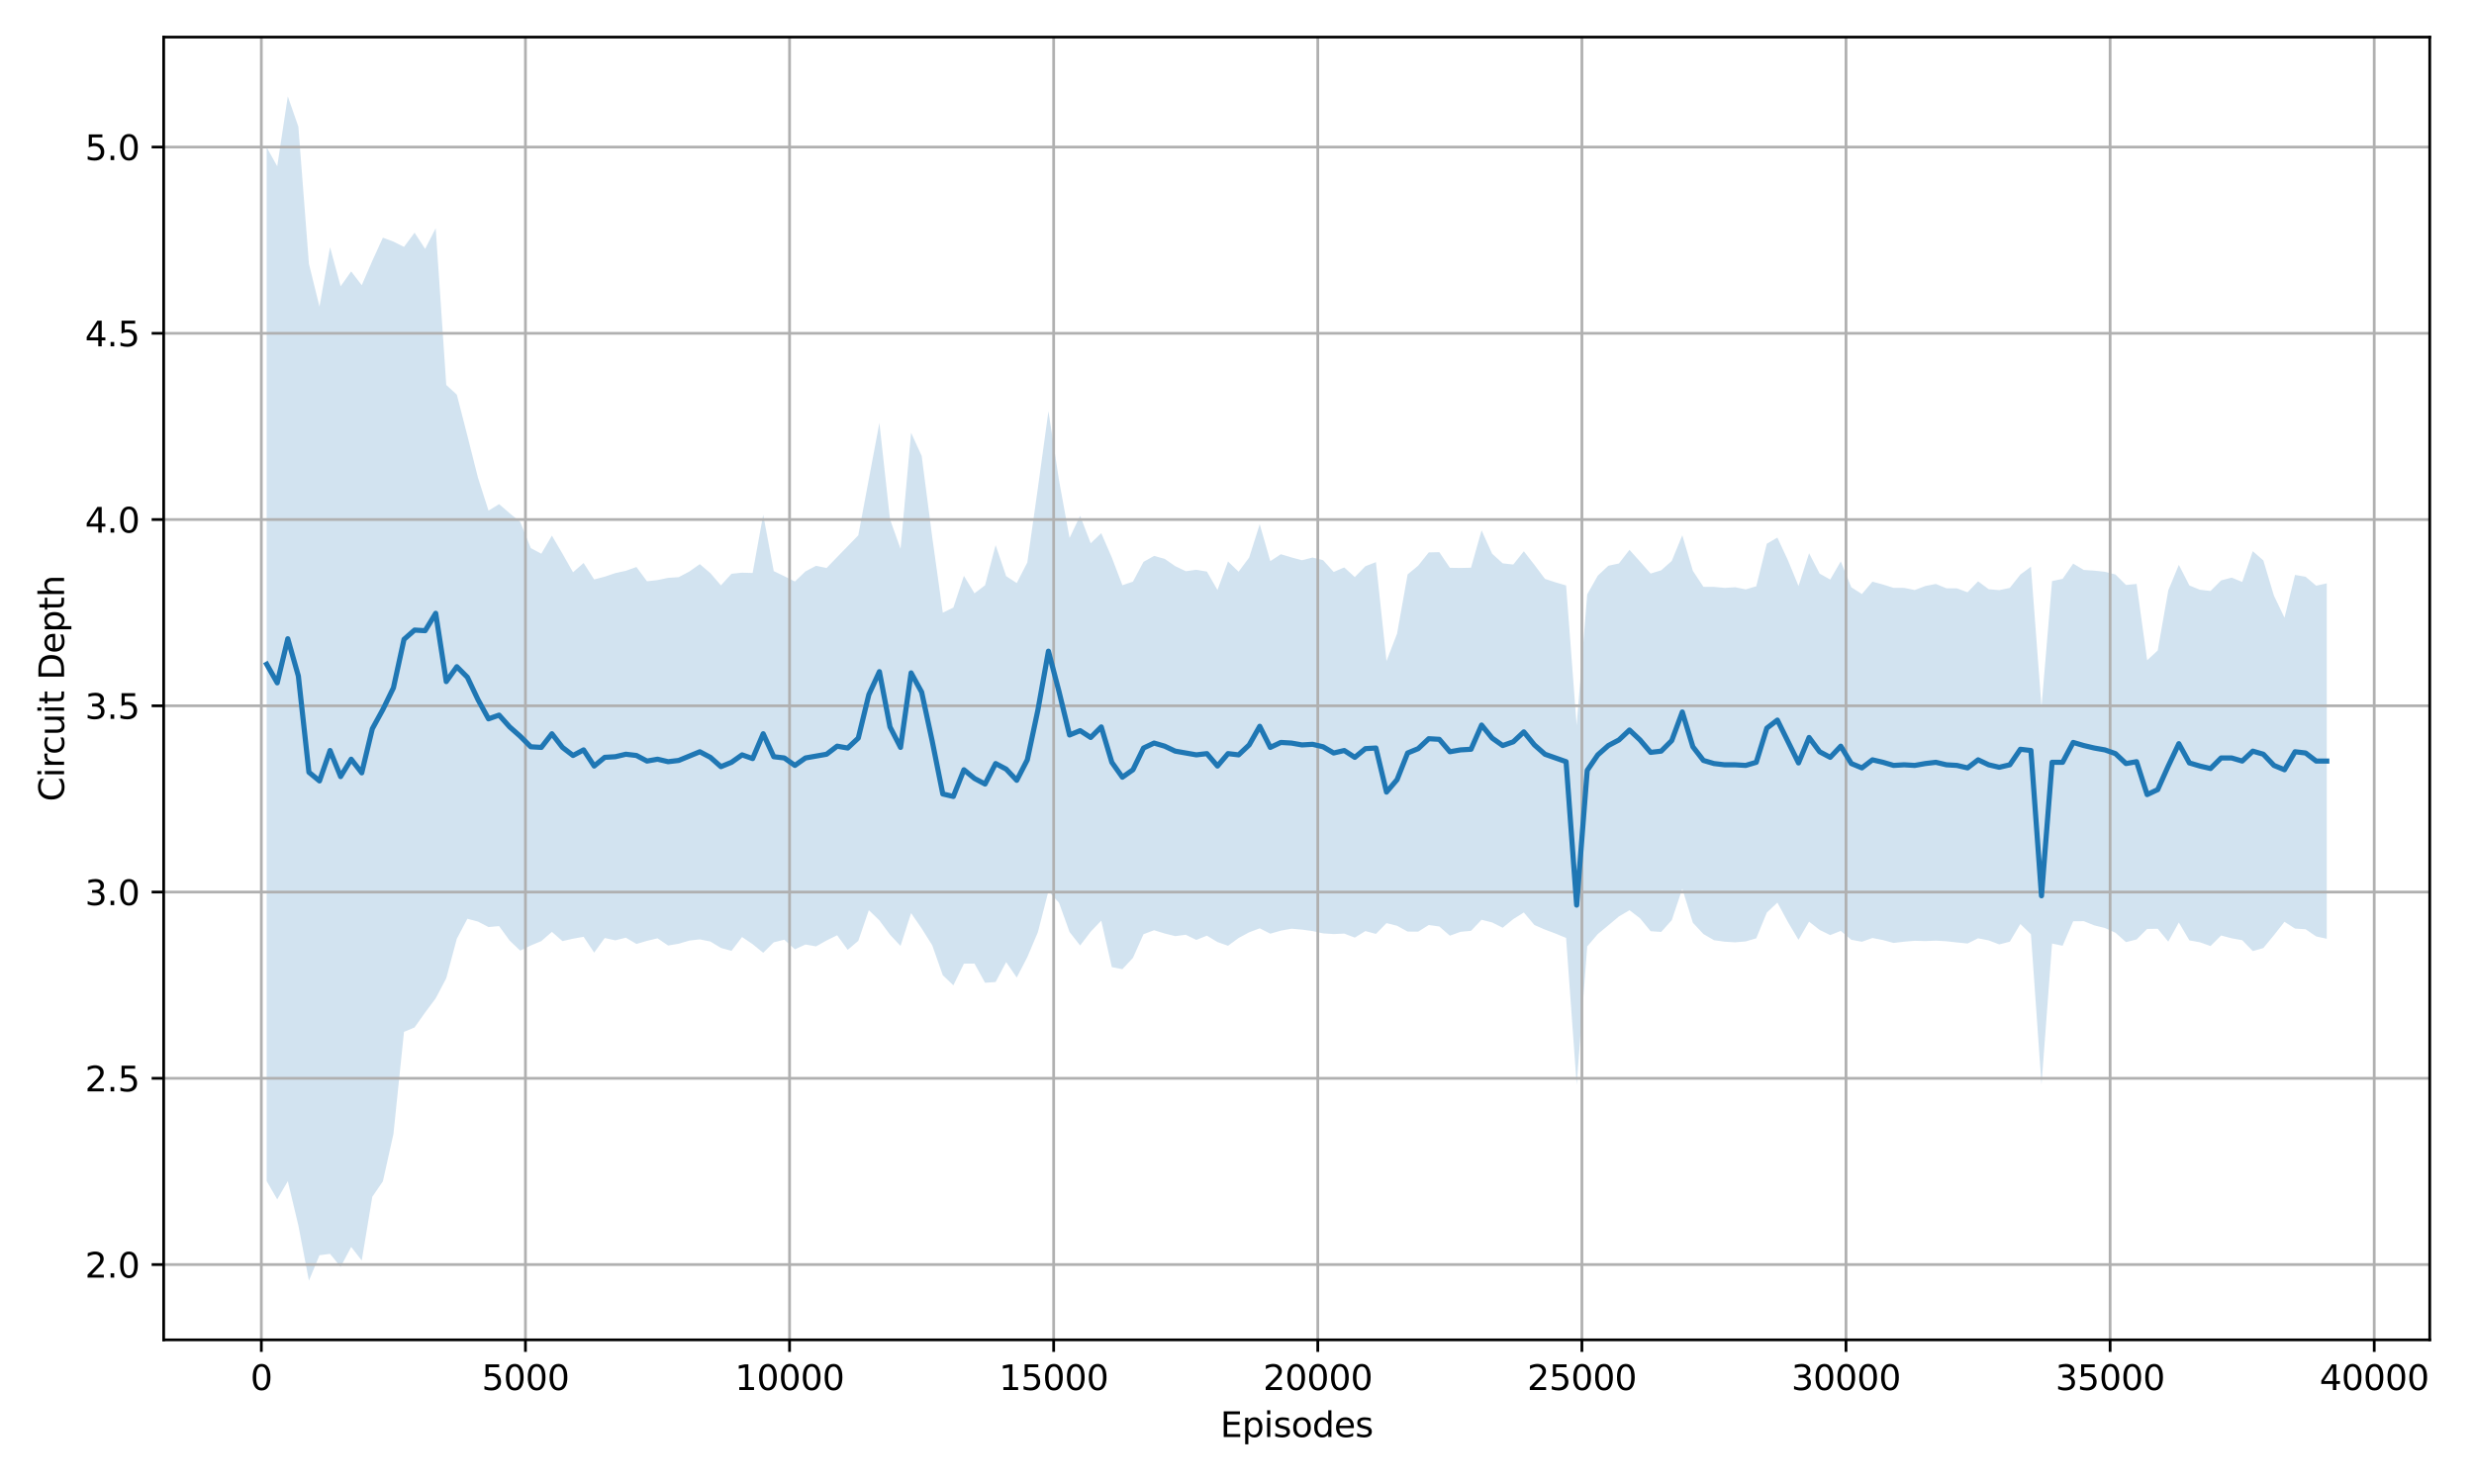 <?xml version="1.0" encoding="utf-8" standalone="no"?>
<!DOCTYPE svg PUBLIC "-//W3C//DTD SVG 1.1//EN"
  "http://www.w3.org/Graphics/SVG/1.1/DTD/svg11.dtd">
<svg xmlns:xlink="http://www.w3.org/1999/xlink" width="720pt" height="432pt" viewBox="0 0 720 432" xmlns="http://www.w3.org/2000/svg" version="1.1">
 <defs>
  <style type="text/css">*{stroke-linejoin: round; stroke-linecap: butt}</style>
 </defs>
 <g id="figure_1">
  <g id="patch_1">
   <path d="M 0 432 
L 720 432 
L 720 0 
L 0 0 
z
" style="fill: #ffffff"/>
  </g>
  <g id="axes_1">
   <g id="patch_2">
    <path d="M 47.63 390.04 
L 707.12 390.04 
L 707.12 10.8 
L 47.63 10.8 
z
" style="fill: #ffffff"/>
   </g>
   <g id="FillBetweenPolyCollection_1">
    <path d="M 77.607 42.874 
L 77.607 343.836 
L 80.681 349.143 
L 83.756 343.852 
L 86.83 356.713 
L 89.905 372.802 
L 92.98 365.399 
L 96.054 365.003 
L 99.129 368.801 
L 102.203 362.998 
L 105.278 366.94 
L 108.352 348.379 
L 111.427 343.902 
L 114.501 330.112 
L 117.576 300.375 
L 120.65 299.091 
L 123.725 294.736 
L 126.8 290.624 
L 129.874 284.768 
L 132.949 273.272 
L 136.023 267.457 
L 139.098 268.277 
L 142.172 269.869 
L 145.247 269.594 
L 148.321 273.811 
L 151.396 276.731 
L 154.471 275.236 
L 157.545 273.955 
L 160.62 271.271 
L 163.694 273.963 
L 166.769 273.256 
L 169.843 272.704 
L 172.918 277.306 
L 175.992 273.055 
L 179.067 273.738 
L 182.141 272.963 
L 185.216 274.792 
L 188.291 273.884 
L 191.365 273.149 
L 194.44 275.246 
L 197.514 274.726 
L 200.589 273.813 
L 203.663 273.455 
L 206.738 274.082 
L 209.812 275.948 
L 212.887 276.796 
L 215.961 272.775 
L 219.036 274.854 
L 222.111 277.359 
L 225.185 274.312 
L 228.26 273.554 
L 231.334 276.353 
L 234.409 274.951 
L 237.483 275.5 
L 240.558 273.776 
L 243.632 272.262 
L 246.707 276.501 
L 249.781 273.887 
L 252.856 264.951 
L 255.931 267.94 
L 259.005 272.083 
L 262.08 275.366 
L 265.154 265.803 
L 268.229 270.27 
L 271.303 275.165 
L 274.378 283.9 
L 277.452 286.833 
L 280.527 280.526 
L 283.601 280.5 
L 286.676 286.092 
L 289.751 285.859 
L 292.825 280.077 
L 295.9 284.568 
L 298.974 278.632 
L 302.049 271.383 
L 305.123 259.424 
L 308.198 262.803 
L 311.272 271.316 
L 314.347 275.24 
L 317.422 271.22 
L 320.496 268.01 
L 323.571 281.53 
L 326.645 282.13 
L 329.72 278.843 
L 332.794 271.954 
L 335.869 270.792 
L 338.943 271.742 
L 342.018 272.511 
L 345.092 272.118 
L 348.167 273.614 
L 351.242 272.371 
L 354.316 274.233 
L 357.391 275.316 
L 360.465 273.057 
L 363.54 271.402 
L 366.614 270.242 
L 369.689 271.801 
L 372.763 270.917 
L 375.838 270.353 
L 378.912 270.617 
L 381.987 271.038 
L 385.062 271.713 
L 388.136 271.909 
L 391.211 271.773 
L 394.285 272.941 
L 397.36 271.04 
L 400.434 271.863 
L 403.509 268.726 
L 406.583 269.497 
L 409.658 271.186 
L 412.732 271.205 
L 415.807 269.275 
L 418.882 269.71 
L 421.956 272.386 
L 425.031 271.261 
L 428.105 270.965 
L 431.18 267.75 
L 434.254 268.529 
L 437.329 270.068 
L 440.403 267.559 
L 443.478 265.627 
L 446.552 269.279 
L 449.627 270.612 
L 452.702 271.765 
L 455.776 273.037 
L 458.851 315.768 
L 461.925 275.498 
L 465 271.912 
L 468.074 269.366 
L 471.149 266.779 
L 474.223 264.97 
L 477.298 267.322 
L 480.373 271.074 
L 483.447 271.298 
L 486.522 267.874 
L 489.596 258.725 
L 492.671 268.608 
L 495.745 271.908 
L 498.82 273.697 
L 501.894 274.127 
L 504.969 274.314 
L 508.043 274.052 
L 511.118 273.149 
L 514.193 265.662 
L 517.267 262.751 
L 520.342 268.429 
L 523.416 273.585 
L 526.491 268.302 
L 529.565 270.706 
L 532.64 272.214 
L 535.714 270.997 
L 538.789 273.579 
L 541.863 274.146 
L 544.938 273.056 
L 548.013 273.66 
L 551.087 274.495 
L 554.162 274.127 
L 557.236 273.865 
L 560.311 273.953 
L 563.385 273.825 
L 566.46 274.009 
L 569.534 274.355 
L 572.609 274.657 
L 575.683 273.149 
L 578.758 273.753 
L 581.833 274.919 
L 584.907 274.127 
L 587.982 268.979 
L 591.056 271.981 
L 594.131 315.769 
L 597.205 274.664 
L 600.28 275.318 
L 603.354 268.182 
L 606.429 268.15 
L 609.503 269.391 
L 612.578 270.142 
L 615.653 271.528 
L 618.727 274.255 
L 621.802 273.479 
L 624.876 270.415 
L 627.951 270.366 
L 631.025 274.115 
L 634.1 268.544 
L 637.174 273.75 
L 640.249 274.302 
L 643.323 275.399 
L 646.398 272.326 
L 649.473 273.143 
L 652.547 273.691 
L 655.622 276.865 
L 658.696 275.98 
L 661.771 272.241 
L 664.845 268.348 
L 667.92 270.314 
L 670.994 270.506 
L 674.069 272.6 
L 677.144 273.276 
L 677.144 169.822 
L 677.144 169.822 
L 674.069 170.499 
L 670.994 167.893 
L 667.92 167.363 
L 664.845 179.811 
L 661.771 173.388 
L 658.696 163.143 
L 655.622 160.45 
L 652.547 169.408 
L 649.473 168.148 
L 646.398 168.965 
L 643.323 172.038 
L 640.249 171.689 
L 637.174 170.433 
L 634.1 164.434 
L 631.025 171.876 
L 627.951 189.36 
L 624.876 192.203 
L 621.802 169.981 
L 618.727 170.29 
L 615.653 167.233 
L 612.578 166.451 
L 609.503 166.118 
L 606.429 165.912 
L 603.354 164.073 
L 600.28 168.504 
L 597.205 169.158 
L 594.131 205.768 
L 591.056 164.973 
L 587.982 167.252 
L 584.907 171.14 
L 581.833 171.795 
L 578.758 171.515 
L 575.683 169.227 
L 572.609 172.418 
L 569.534 171.275 
L 566.46 171.259 
L 563.385 169.997 
L 560.311 170.592 
L 557.236 171.764 
L 554.162 171.14 
L 551.087 171.134 
L 548.013 170.162 
L 544.938 169.32 
L 541.863 172.929 
L 538.789 170.966 
L 535.714 163.427 
L 532.64 168.716 
L 529.565 166.971 
L 526.491 161.061 
L 523.416 170.598 
L 520.342 163.103 
L 517.267 156.491 
L 514.193 158.28 
L 511.118 170.673 
L 508.043 171.577 
L 504.969 170.953 
L 501.894 171.14 
L 498.82 170.847 
L 495.745 170.829 
L 492.671 166.177 
L 489.596 155.818 
L 486.522 163.297 
L 483.447 166.017 
L 480.373 166.964 
L 477.298 163.487 
L 474.223 160.056 
L 471.149 164.03 
L 468.074 164.696 
L 465 167.572 
L 461.925 173.023 
L 458.851 211.191 
L 455.776 170.424 
L 452.702 169.526 
L 449.627 168.511 
L 446.552 164.421 
L 443.478 160.483 
L 440.403 164.335 
L 437.329 163.994 
L 434.254 161.196 
L 431.18 154.384 
L 428.105 165.266 
L 425.031 165.332 
L 421.956 165.29 
L 418.882 160.738 
L 415.807 160.811 
L 412.732 164.664 
L 409.658 167.214 
L 406.583 184.446 
L 403.509 192.446 
L 400.434 163.645 
L 397.36 164.829 
L 394.285 167.99 
L 391.211 165.181 
L 388.136 166.491 
L 385.062 163.072 
L 381.987 162.301 
L 378.912 163.083 
L 375.838 162.264 
L 372.763 161.338 
L 369.689 163.345 
L 366.614 152.614 
L 363.54 162.298 
L 360.465 166.428 
L 357.391 163.445 
L 354.316 171.757 
L 351.242 166.39 
L 348.167 165.87 
L 345.092 166.282 
L 342.018 164.804 
L 338.943 162.682 
L 335.869 161.825 
L 332.794 163.554 
L 329.72 169.316 
L 326.645 170.367 
L 323.571 162.291 
L 320.496 155.208 
L 317.422 158.143 
L 314.347 150.147 
L 311.272 156.601 
L 308.198 139.811 
L 305.123 119.695 
L 302.049 142.075 
L 298.974 163.744 
L 295.9 169.736 
L 292.825 167.721 
L 289.751 158.685 
L 286.676 170.382 
L 283.601 172.72 
L 280.527 167.633 
L 277.452 176.87 
L 274.378 178.357 
L 271.303 156.367 
L 268.229 132.706 
L 265.154 125.968 
L 262.08 159.78 
L 259.005 151.136 
L 255.931 123.107 
L 252.856 139.471 
L 249.781 155.838 
L 246.707 159.007 
L 243.632 162.162 
L 240.558 165.347 
L 237.483 164.708 
L 234.409 166.341 
L 231.334 169.276 
L 228.26 167.737 
L 225.185 166.257 
L 222.111 149.835 
L 219.036 166.799 
L 215.961 166.709 
L 212.887 167.026 
L 209.812 170.405 
L 206.738 166.849 
L 203.663 164.222 
L 200.589 166.394 
L 197.514 168.012 
L 194.44 168.214 
L 191.365 168.866 
L 188.291 169.215 
L 185.216 165.054 
L 182.141 166.16 
L 179.067 166.831 
L 175.992 167.875 
L 172.918 168.684 
L 169.843 163.889 
L 166.769 166.59 
L 163.694 161.183 
L 160.62 155.923 
L 157.545 161.192 
L 154.471 159.55 
L 151.396 151.91 
L 148.321 149.407 
L 145.247 146.756 
L 142.172 148.65 
L 139.098 139.036 
L 136.023 126.844 
L 132.949 114.884 
L 129.874 112.063 
L 126.8 66.445 
L 123.725 72.454 
L 120.65 67.738 
L 117.576 71.877 
L 114.501 70.334 
L 111.427 69.195 
L 108.352 75.923 
L 105.278 83.026 
L 102.203 79.017 
L 99.129 83.334 
L 96.054 71.951 
L 92.98 89.267 
L 89.905 76.803 
L 86.83 36.865 
L 83.756 28.038 
L 80.681 48.411 
L 77.607 42.874 
z
" clip-path="url(#p32edbd4963)" style="fill: #1f77b4; fill-opacity: 0.2"/>
   </g>
   <g id="matplotlib.axis_1">
    <g id="xtick_1">
     <g id="line2d_1">
      <path d="M 76.054 390.04 
L 76.054 10.8 
" clip-path="url(#p32edbd4963)" style="fill: none; stroke: #b0b0b0; stroke-width: 0.8; stroke-linecap: square"/>
     </g>
     <g id="line2d_2">
      <defs>
       <path id="ma3146c7e7f" d="M 0 0 
L 0 3.5 
" style="stroke: #000000; stroke-width: 0.8"/>
      </defs>
      <g>
       <use xlink:href="#ma3146c7e7f" x="76.054" y="390.04" style="stroke: #000000; stroke-width: 0.8"/>
      </g>
     </g>
     <g id="text_1">
      <!-- 0 -->
      <g transform="translate(72.873 404.638) scale(0.1 -0.1)">
       <defs>
        <path id="DejaVuSans-30" d="M 2034 4250 
Q 1547 4250 1301 3770 
Q 1056 3291 1056 2328 
Q 1056 1369 1301 889 
Q 1547 409 2034 409 
Q 2525 409 2770 889 
Q 3016 1369 3016 2328 
Q 3016 3291 2770 3770 
Q 2525 4250 2034 4250 
z
M 2034 4750 
Q 2819 4750 3233 4129 
Q 3647 3509 3647 2328 
Q 3647 1150 3233 529 
Q 2819 -91 2034 -91 
Q 1250 -91 836 529 
Q 422 1150 422 2328 
Q 422 3509 836 4129 
Q 1250 4750 2034 4750 
z
" transform="scale(0.016)"/>
       </defs>
       <use xlink:href="#DejaVuSans-30"/>
      </g>
     </g>
    </g>
    <g id="xtick_2">
     <g id="line2d_3">
      <path d="M 152.918 390.04 
L 152.918 10.8 
" clip-path="url(#p32edbd4963)" style="fill: none; stroke: #b0b0b0; stroke-width: 0.8; stroke-linecap: square"/>
     </g>
     <g id="line2d_4">
      <g>
       <use xlink:href="#ma3146c7e7f" x="152.918" y="390.04" style="stroke: #000000; stroke-width: 0.8"/>
      </g>
     </g>
     <g id="text_2">
      <!-- 5000 -->
      <g transform="translate(140.193 404.638) scale(0.1 -0.1)">
       <defs>
        <path id="DejaVuSans-35" d="M 691 4666 
L 3169 4666 
L 3169 4134 
L 1269 4134 
L 1269 2991 
Q 1406 3038 1543 3061 
Q 1681 3084 1819 3084 
Q 2600 3084 3056 2656 
Q 3513 2228 3513 1497 
Q 3513 744 3044 326 
Q 2575 -91 1722 -91 
Q 1428 -91 1123 -41 
Q 819 9 494 109 
L 494 744 
Q 775 591 1075 516 
Q 1375 441 1709 441 
Q 2250 441 2565 725 
Q 2881 1009 2881 1497 
Q 2881 1984 2565 2268 
Q 2250 2553 1709 2553 
Q 1456 2553 1204 2497 
Q 953 2441 691 2322 
L 691 4666 
z
" transform="scale(0.016)"/>
       </defs>
       <use xlink:href="#DejaVuSans-35"/>
       <use xlink:href="#DejaVuSans-30" transform="translate(63.623 0)"/>
       <use xlink:href="#DejaVuSans-30" transform="translate(127.246 0)"/>
       <use xlink:href="#DejaVuSans-30" transform="translate(190.869 0)"/>
      </g>
     </g>
    </g>
    <g id="xtick_3">
     <g id="line2d_5">
      <path d="M 229.782 390.04 
L 229.782 10.8 
" clip-path="url(#p32edbd4963)" style="fill: none; stroke: #b0b0b0; stroke-width: 0.8; stroke-linecap: square"/>
     </g>
     <g id="line2d_6">
      <g>
       <use xlink:href="#ma3146c7e7f" x="229.782" y="390.04" style="stroke: #000000; stroke-width: 0.8"/>
      </g>
     </g>
     <g id="text_3">
      <!-- 10000 -->
      <g transform="translate(213.875 404.638) scale(0.1 -0.1)">
       <defs>
        <path id="DejaVuSans-31" d="M 794 531 
L 1825 531 
L 1825 4091 
L 703 3866 
L 703 4441 
L 1819 4666 
L 2450 4666 
L 2450 531 
L 3481 531 
L 3481 0 
L 794 0 
L 794 531 
z
" transform="scale(0.016)"/>
       </defs>
       <use xlink:href="#DejaVuSans-31"/>
       <use xlink:href="#DejaVuSans-30" transform="translate(63.623 0)"/>
       <use xlink:href="#DejaVuSans-30" transform="translate(127.246 0)"/>
       <use xlink:href="#DejaVuSans-30" transform="translate(190.869 0)"/>
       <use xlink:href="#DejaVuSans-30" transform="translate(254.492 0)"/>
      </g>
     </g>
    </g>
    <g id="xtick_4">
     <g id="line2d_7">
      <path d="M 306.645 390.04 
L 306.645 10.8 
" clip-path="url(#p32edbd4963)" style="fill: none; stroke: #b0b0b0; stroke-width: 0.8; stroke-linecap: square"/>
     </g>
     <g id="line2d_8">
      <g>
       <use xlink:href="#ma3146c7e7f" x="306.645" y="390.04" style="stroke: #000000; stroke-width: 0.8"/>
      </g>
     </g>
     <g id="text_4">
      <!-- 15000 -->
      <g transform="translate(290.739 404.638) scale(0.1 -0.1)">
       <use xlink:href="#DejaVuSans-31"/>
       <use xlink:href="#DejaVuSans-35" transform="translate(63.623 0)"/>
       <use xlink:href="#DejaVuSans-30" transform="translate(127.246 0)"/>
       <use xlink:href="#DejaVuSans-30" transform="translate(190.869 0)"/>
       <use xlink:href="#DejaVuSans-30" transform="translate(254.492 0)"/>
      </g>
     </g>
    </g>
    <g id="xtick_5">
     <g id="line2d_9">
      <path d="M 383.509 390.04 
L 383.509 10.8 
" clip-path="url(#p32edbd4963)" style="fill: none; stroke: #b0b0b0; stroke-width: 0.8; stroke-linecap: square"/>
     </g>
     <g id="line2d_10">
      <g>
       <use xlink:href="#ma3146c7e7f" x="383.509" y="390.04" style="stroke: #000000; stroke-width: 0.8"/>
      </g>
     </g>
     <g id="text_5">
      <!-- 20000 -->
      <g transform="translate(367.603 404.638) scale(0.1 -0.1)">
       <defs>
        <path id="DejaVuSans-32" d="M 1228 531 
L 3431 531 
L 3431 0 
L 469 0 
L 469 531 
Q 828 903 1448 1529 
Q 2069 2156 2228 2338 
Q 2531 2678 2651 2914 
Q 2772 3150 2772 3378 
Q 2772 3750 2511 3984 
Q 2250 4219 1831 4219 
Q 1534 4219 1204 4116 
Q 875 4013 500 3803 
L 500 4441 
Q 881 4594 1212 4672 
Q 1544 4750 1819 4750 
Q 2544 4750 2975 4387 
Q 3406 4025 3406 3419 
Q 3406 3131 3298 2873 
Q 3191 2616 2906 2266 
Q 2828 2175 2409 1742 
Q 1991 1309 1228 531 
z
" transform="scale(0.016)"/>
       </defs>
       <use xlink:href="#DejaVuSans-32"/>
       <use xlink:href="#DejaVuSans-30" transform="translate(63.623 0)"/>
       <use xlink:href="#DejaVuSans-30" transform="translate(127.246 0)"/>
       <use xlink:href="#DejaVuSans-30" transform="translate(190.869 0)"/>
       <use xlink:href="#DejaVuSans-30" transform="translate(254.492 0)"/>
      </g>
     </g>
    </g>
    <g id="xtick_6">
     <g id="line2d_11">
      <path d="M 460.373 390.04 
L 460.373 10.8 
" clip-path="url(#p32edbd4963)" style="fill: none; stroke: #b0b0b0; stroke-width: 0.8; stroke-linecap: square"/>
     </g>
     <g id="line2d_12">
      <g>
       <use xlink:href="#ma3146c7e7f" x="460.373" y="390.04" style="stroke: #000000; stroke-width: 0.8"/>
      </g>
     </g>
     <g id="text_6">
      <!-- 25000 -->
      <g transform="translate(444.466 404.638) scale(0.1 -0.1)">
       <use xlink:href="#DejaVuSans-32"/>
       <use xlink:href="#DejaVuSans-35" transform="translate(63.623 0)"/>
       <use xlink:href="#DejaVuSans-30" transform="translate(127.246 0)"/>
       <use xlink:href="#DejaVuSans-30" transform="translate(190.869 0)"/>
       <use xlink:href="#DejaVuSans-30" transform="translate(254.492 0)"/>
      </g>
     </g>
    </g>
    <g id="xtick_7">
     <g id="line2d_13">
      <path d="M 537.236 390.04 
L 537.236 10.8 
" clip-path="url(#p32edbd4963)" style="fill: none; stroke: #b0b0b0; stroke-width: 0.8; stroke-linecap: square"/>
     </g>
     <g id="line2d_14">
      <g>
       <use xlink:href="#ma3146c7e7f" x="537.236" y="390.04" style="stroke: #000000; stroke-width: 0.8"/>
      </g>
     </g>
     <g id="text_7">
      <!-- 30000 -->
      <g transform="translate(521.33 404.638) scale(0.1 -0.1)">
       <defs>
        <path id="DejaVuSans-33" d="M 2597 2516 
Q 3050 2419 3304 2112 
Q 3559 1806 3559 1356 
Q 3559 666 3084 287 
Q 2609 -91 1734 -91 
Q 1441 -91 1130 -33 
Q 819 25 488 141 
L 488 750 
Q 750 597 1062 519 
Q 1375 441 1716 441 
Q 2309 441 2620 675 
Q 2931 909 2931 1356 
Q 2931 1769 2642 2001 
Q 2353 2234 1838 2234 
L 1294 2234 
L 1294 2753 
L 1863 2753 
Q 2328 2753 2575 2939 
Q 2822 3125 2822 3475 
Q 2822 3834 2567 4026 
Q 2313 4219 1838 4219 
Q 1578 4219 1281 4162 
Q 984 4106 628 3988 
L 628 4550 
Q 988 4650 1302 4700 
Q 1616 4750 1894 4750 
Q 2613 4750 3031 4423 
Q 3450 4097 3450 3541 
Q 3450 3153 3228 2886 
Q 3006 2619 2597 2516 
z
" transform="scale(0.016)"/>
       </defs>
       <use xlink:href="#DejaVuSans-33"/>
       <use xlink:href="#DejaVuSans-30" transform="translate(63.623 0)"/>
       <use xlink:href="#DejaVuSans-30" transform="translate(127.246 0)"/>
       <use xlink:href="#DejaVuSans-30" transform="translate(190.869 0)"/>
       <use xlink:href="#DejaVuSans-30" transform="translate(254.492 0)"/>
      </g>
     </g>
    </g>
    <g id="xtick_8">
     <g id="line2d_15">
      <path d="M 614.1 390.04 
L 614.1 10.8 
" clip-path="url(#p32edbd4963)" style="fill: none; stroke: #b0b0b0; stroke-width: 0.8; stroke-linecap: square"/>
     </g>
     <g id="line2d_16">
      <g>
       <use xlink:href="#ma3146c7e7f" x="614.1" y="390.04" style="stroke: #000000; stroke-width: 0.8"/>
      </g>
     </g>
     <g id="text_8">
      <!-- 35000 -->
      <g transform="translate(598.194 404.638) scale(0.1 -0.1)">
       <use xlink:href="#DejaVuSans-33"/>
       <use xlink:href="#DejaVuSans-35" transform="translate(63.623 0)"/>
       <use xlink:href="#DejaVuSans-30" transform="translate(127.246 0)"/>
       <use xlink:href="#DejaVuSans-30" transform="translate(190.869 0)"/>
       <use xlink:href="#DejaVuSans-30" transform="translate(254.492 0)"/>
      </g>
     </g>
    </g>
    <g id="xtick_9">
     <g id="line2d_17">
      <path d="M 690.964 390.04 
L 690.964 10.8 
" clip-path="url(#p32edbd4963)" style="fill: none; stroke: #b0b0b0; stroke-width: 0.8; stroke-linecap: square"/>
     </g>
     <g id="line2d_18">
      <g>
       <use xlink:href="#ma3146c7e7f" x="690.964" y="390.04" style="stroke: #000000; stroke-width: 0.8"/>
      </g>
     </g>
     <g id="text_9">
      <!-- 40000 -->
      <g transform="translate(675.057 404.638) scale(0.1 -0.1)">
       <defs>
        <path id="DejaVuSans-34" d="M 2419 4116 
L 825 1625 
L 2419 1625 
L 2419 4116 
z
M 2253 4666 
L 3047 4666 
L 3047 1625 
L 3713 1625 
L 3713 1100 
L 3047 1100 
L 3047 0 
L 2419 0 
L 2419 1100 
L 313 1100 
L 313 1709 
L 2253 4666 
z
" transform="scale(0.016)"/>
       </defs>
       <use xlink:href="#DejaVuSans-34"/>
       <use xlink:href="#DejaVuSans-30" transform="translate(63.623 0)"/>
       <use xlink:href="#DejaVuSans-30" transform="translate(127.246 0)"/>
       <use xlink:href="#DejaVuSans-30" transform="translate(190.869 0)"/>
       <use xlink:href="#DejaVuSans-30" transform="translate(254.492 0)"/>
      </g>
     </g>
    </g>
    <g id="text_10">
     <!-- Episodes -->
     <g transform="translate(355.133 418.317) scale(0.1 -0.1)">
      <defs>
       <path id="DejaVuSans-45" d="M 628 4666 
L 3578 4666 
L 3578 4134 
L 1259 4134 
L 1259 2753 
L 3481 2753 
L 3481 2222 
L 1259 2222 
L 1259 531 
L 3634 531 
L 3634 0 
L 628 0 
L 628 4666 
z
" transform="scale(0.016)"/>
       <path id="DejaVuSans-70" d="M 1159 525 
L 1159 -1331 
L 581 -1331 
L 581 3500 
L 1159 3500 
L 1159 2969 
Q 1341 3281 1617 3432 
Q 1894 3584 2278 3584 
Q 2916 3584 3314 3078 
Q 3713 2572 3713 1747 
Q 3713 922 3314 415 
Q 2916 -91 2278 -91 
Q 1894 -91 1617 61 
Q 1341 213 1159 525 
z
M 3116 1747 
Q 3116 2381 2855 2742 
Q 2594 3103 2138 3103 
Q 1681 3103 1420 2742 
Q 1159 2381 1159 1747 
Q 1159 1113 1420 752 
Q 1681 391 2138 391 
Q 2594 391 2855 752 
Q 3116 1113 3116 1747 
z
" transform="scale(0.016)"/>
       <path id="DejaVuSans-69" d="M 603 3500 
L 1178 3500 
L 1178 0 
L 603 0 
L 603 3500 
z
M 603 4863 
L 1178 4863 
L 1178 4134 
L 603 4134 
L 603 4863 
z
" transform="scale(0.016)"/>
       <path id="DejaVuSans-73" d="M 2834 3397 
L 2834 2853 
Q 2591 2978 2328 3040 
Q 2066 3103 1784 3103 
Q 1356 3103 1142 2972 
Q 928 2841 928 2578 
Q 928 2378 1081 2264 
Q 1234 2150 1697 2047 
L 1894 2003 
Q 2506 1872 2764 1633 
Q 3022 1394 3022 966 
Q 3022 478 2636 193 
Q 2250 -91 1575 -91 
Q 1294 -91 989 -36 
Q 684 19 347 128 
L 347 722 
Q 666 556 975 473 
Q 1284 391 1588 391 
Q 1994 391 2212 530 
Q 2431 669 2431 922 
Q 2431 1156 2273 1281 
Q 2116 1406 1581 1522 
L 1381 1569 
Q 847 1681 609 1914 
Q 372 2147 372 2553 
Q 372 3047 722 3315 
Q 1072 3584 1716 3584 
Q 2034 3584 2315 3537 
Q 2597 3491 2834 3397 
z
" transform="scale(0.016)"/>
       <path id="DejaVuSans-6f" d="M 1959 3097 
Q 1497 3097 1228 2736 
Q 959 2375 959 1747 
Q 959 1119 1226 758 
Q 1494 397 1959 397 
Q 2419 397 2687 759 
Q 2956 1122 2956 1747 
Q 2956 2369 2687 2733 
Q 2419 3097 1959 3097 
z
M 1959 3584 
Q 2709 3584 3137 3096 
Q 3566 2609 3566 1747 
Q 3566 888 3137 398 
Q 2709 -91 1959 -91 
Q 1206 -91 779 398 
Q 353 888 353 1747 
Q 353 2609 779 3096 
Q 1206 3584 1959 3584 
z
" transform="scale(0.016)"/>
       <path id="DejaVuSans-64" d="M 2906 2969 
L 2906 4863 
L 3481 4863 
L 3481 0 
L 2906 0 
L 2906 525 
Q 2725 213 2448 61 
Q 2172 -91 1784 -91 
Q 1150 -91 751 415 
Q 353 922 353 1747 
Q 353 2572 751 3078 
Q 1150 3584 1784 3584 
Q 2172 3584 2448 3432 
Q 2725 3281 2906 2969 
z
M 947 1747 
Q 947 1113 1208 752 
Q 1469 391 1925 391 
Q 2381 391 2643 752 
Q 2906 1113 2906 1747 
Q 2906 2381 2643 2742 
Q 2381 3103 1925 3103 
Q 1469 3103 1208 2742 
Q 947 2381 947 1747 
z
" transform="scale(0.016)"/>
       <path id="DejaVuSans-65" d="M 3597 1894 
L 3597 1613 
L 953 1613 
Q 991 1019 1311 708 
Q 1631 397 2203 397 
Q 2534 397 2845 478 
Q 3156 559 3463 722 
L 3463 178 
Q 3153 47 2828 -22 
Q 2503 -91 2169 -91 
Q 1331 -91 842 396 
Q 353 884 353 1716 
Q 353 2575 817 3079 
Q 1281 3584 2069 3584 
Q 2775 3584 3186 3129 
Q 3597 2675 3597 1894 
z
M 3022 2063 
Q 3016 2534 2758 2815 
Q 2500 3097 2075 3097 
Q 1594 3097 1305 2825 
Q 1016 2553 972 2059 
L 3022 2063 
z
" transform="scale(0.016)"/>
      </defs>
      <use xlink:href="#DejaVuSans-45"/>
      <use xlink:href="#DejaVuSans-70" transform="translate(63.184 0)"/>
      <use xlink:href="#DejaVuSans-69" transform="translate(126.66 0)"/>
      <use xlink:href="#DejaVuSans-73" transform="translate(154.443 0)"/>
      <use xlink:href="#DejaVuSans-6f" transform="translate(206.543 0)"/>
      <use xlink:href="#DejaVuSans-64" transform="translate(267.725 0)"/>
      <use xlink:href="#DejaVuSans-65" transform="translate(331.201 0)"/>
      <use xlink:href="#DejaVuSans-73" transform="translate(392.725 0)"/>
     </g>
    </g>
   </g>
   <g id="matplotlib.axis_2">
    <g id="ytick_1">
     <g id="line2d_19">
      <path d="M 47.63 368.125 
L 707.12 368.125 
" clip-path="url(#p32edbd4963)" style="fill: none; stroke: #b0b0b0; stroke-width: 0.8; stroke-linecap: square"/>
     </g>
     <g id="line2d_20">
      <defs>
       <path id="m9a893c10f9" d="M 0 0 
L -3.5 0 
" style="stroke: #000000; stroke-width: 0.8"/>
      </defs>
      <g>
       <use xlink:href="#m9a893c10f9" x="47.63" y="368.125" style="stroke: #000000; stroke-width: 0.8"/>
      </g>
     </g>
     <g id="text_11">
      <!-- 2.0 -->
      <g transform="translate(24.727 371.924) scale(0.1 -0.1)">
       <defs>
        <path id="DejaVuSans-2e" d="M 684 794 
L 1344 794 
L 1344 0 
L 684 0 
L 684 794 
z
" transform="scale(0.016)"/>
       </defs>
       <use xlink:href="#DejaVuSans-32"/>
       <use xlink:href="#DejaVuSans-2e" transform="translate(63.623 0)"/>
       <use xlink:href="#DejaVuSans-30" transform="translate(95.41 0)"/>
      </g>
     </g>
    </g>
    <g id="ytick_2">
     <g id="line2d_21">
      <path d="M 47.63 313.905 
L 707.12 313.905 
" clip-path="url(#p32edbd4963)" style="fill: none; stroke: #b0b0b0; stroke-width: 0.8; stroke-linecap: square"/>
     </g>
     <g id="line2d_22">
      <g>
       <use xlink:href="#m9a893c10f9" x="47.63" y="313.905" style="stroke: #000000; stroke-width: 0.8"/>
      </g>
     </g>
     <g id="text_12">
      <!-- 2.5 -->
      <g transform="translate(24.727 317.704) scale(0.1 -0.1)">
       <use xlink:href="#DejaVuSans-32"/>
       <use xlink:href="#DejaVuSans-2e" transform="translate(63.623 0)"/>
       <use xlink:href="#DejaVuSans-35" transform="translate(95.41 0)"/>
      </g>
     </g>
    </g>
    <g id="ytick_3">
     <g id="line2d_23">
      <path d="M 47.63 259.684 
L 707.12 259.684 
" clip-path="url(#p32edbd4963)" style="fill: none; stroke: #b0b0b0; stroke-width: 0.8; stroke-linecap: square"/>
     </g>
     <g id="line2d_24">
      <g>
       <use xlink:href="#m9a893c10f9" x="47.63" y="259.684" style="stroke: #000000; stroke-width: 0.8"/>
      </g>
     </g>
     <g id="text_13">
      <!-- 3.0 -->
      <g transform="translate(24.727 263.484) scale(0.1 -0.1)">
       <use xlink:href="#DejaVuSans-33"/>
       <use xlink:href="#DejaVuSans-2e" transform="translate(63.623 0)"/>
       <use xlink:href="#DejaVuSans-30" transform="translate(95.41 0)"/>
      </g>
     </g>
    </g>
    <g id="ytick_4">
     <g id="line2d_25">
      <path d="M 47.63 205.464 
L 707.12 205.464 
" clip-path="url(#p32edbd4963)" style="fill: none; stroke: #b0b0b0; stroke-width: 0.8; stroke-linecap: square"/>
     </g>
     <g id="line2d_26">
      <g>
       <use xlink:href="#m9a893c10f9" x="47.63" y="205.464" style="stroke: #000000; stroke-width: 0.8"/>
      </g>
     </g>
     <g id="text_14">
      <!-- 3.5 -->
      <g transform="translate(24.727 209.263) scale(0.1 -0.1)">
       <use xlink:href="#DejaVuSans-33"/>
       <use xlink:href="#DejaVuSans-2e" transform="translate(63.623 0)"/>
       <use xlink:href="#DejaVuSans-35" transform="translate(95.41 0)"/>
      </g>
     </g>
    </g>
    <g id="ytick_5">
     <g id="line2d_27">
      <path d="M 47.63 151.244 
L 707.12 151.244 
" clip-path="url(#p32edbd4963)" style="fill: none; stroke: #b0b0b0; stroke-width: 0.8; stroke-linecap: square"/>
     </g>
     <g id="line2d_28">
      <g>
       <use xlink:href="#m9a893c10f9" x="47.63" y="151.244" style="stroke: #000000; stroke-width: 0.8"/>
      </g>
     </g>
     <g id="text_15">
      <!-- 4.0 -->
      <g transform="translate(24.727 155.043) scale(0.1 -0.1)">
       <use xlink:href="#DejaVuSans-34"/>
       <use xlink:href="#DejaVuSans-2e" transform="translate(63.623 0)"/>
       <use xlink:href="#DejaVuSans-30" transform="translate(95.41 0)"/>
      </g>
     </g>
    </g>
    <g id="ytick_6">
     <g id="line2d_29">
      <path d="M 47.63 97.024 
L 707.12 97.024 
" clip-path="url(#p32edbd4963)" style="fill: none; stroke: #b0b0b0; stroke-width: 0.8; stroke-linecap: square"/>
     </g>
     <g id="line2d_30">
      <g>
       <use xlink:href="#m9a893c10f9" x="47.63" y="97.024" style="stroke: #000000; stroke-width: 0.8"/>
      </g>
     </g>
     <g id="text_16">
      <!-- 4.5 -->
      <g transform="translate(24.727 100.823) scale(0.1 -0.1)">
       <use xlink:href="#DejaVuSans-34"/>
       <use xlink:href="#DejaVuSans-2e" transform="translate(63.623 0)"/>
       <use xlink:href="#DejaVuSans-35" transform="translate(95.41 0)"/>
      </g>
     </g>
    </g>
    <g id="ytick_7">
     <g id="line2d_31">
      <path d="M 47.63 42.804 
L 707.12 42.804 
" clip-path="url(#p32edbd4963)" style="fill: none; stroke: #b0b0b0; stroke-width: 0.8; stroke-linecap: square"/>
     </g>
     <g id="line2d_32">
      <g>
       <use xlink:href="#m9a893c10f9" x="47.63" y="42.804" style="stroke: #000000; stroke-width: 0.8"/>
      </g>
     </g>
     <g id="text_17">
      <!-- 5.0 -->
      <g transform="translate(24.727 46.603) scale(0.1 -0.1)">
       <use xlink:href="#DejaVuSans-35"/>
       <use xlink:href="#DejaVuSans-2e" transform="translate(63.623 0)"/>
       <use xlink:href="#DejaVuSans-30" transform="translate(95.41 0)"/>
      </g>
     </g>
    </g>
    <g id="text_18">
     <!-- Circuit Depth -->
     <g transform="translate(18.647 233.329) rotate(-90) scale(0.1 -0.1)">
      <defs>
       <path id="DejaVuSans-43" d="M 4122 4306 
L 4122 3641 
Q 3803 3938 3442 4084 
Q 3081 4231 2675 4231 
Q 1875 4231 1450 3742 
Q 1025 3253 1025 2328 
Q 1025 1406 1450 917 
Q 1875 428 2675 428 
Q 3081 428 3442 575 
Q 3803 722 4122 1019 
L 4122 359 
Q 3791 134 3420 21 
Q 3050 -91 2638 -91 
Q 1578 -91 968 557 
Q 359 1206 359 2328 
Q 359 3453 968 4101 
Q 1578 4750 2638 4750 
Q 3056 4750 3426 4639 
Q 3797 4528 4122 4306 
z
" transform="scale(0.016)"/>
       <path id="DejaVuSans-72" d="M 2631 2963 
Q 2534 3019 2420 3045 
Q 2306 3072 2169 3072 
Q 1681 3072 1420 2755 
Q 1159 2438 1159 1844 
L 1159 0 
L 581 0 
L 581 3500 
L 1159 3500 
L 1159 2956 
Q 1341 3275 1631 3429 
Q 1922 3584 2338 3584 
Q 2397 3584 2469 3576 
Q 2541 3569 2628 3553 
L 2631 2963 
z
" transform="scale(0.016)"/>
       <path id="DejaVuSans-63" d="M 3122 3366 
L 3122 2828 
Q 2878 2963 2633 3030 
Q 2388 3097 2138 3097 
Q 1578 3097 1268 2742 
Q 959 2388 959 1747 
Q 959 1106 1268 751 
Q 1578 397 2138 397 
Q 2388 397 2633 464 
Q 2878 531 3122 666 
L 3122 134 
Q 2881 22 2623 -34 
Q 2366 -91 2075 -91 
Q 1284 -91 818 406 
Q 353 903 353 1747 
Q 353 2603 823 3093 
Q 1294 3584 2113 3584 
Q 2378 3584 2631 3529 
Q 2884 3475 3122 3366 
z
" transform="scale(0.016)"/>
       <path id="DejaVuSans-75" d="M 544 1381 
L 544 3500 
L 1119 3500 
L 1119 1403 
Q 1119 906 1312 657 
Q 1506 409 1894 409 
Q 2359 409 2629 706 
Q 2900 1003 2900 1516 
L 2900 3500 
L 3475 3500 
L 3475 0 
L 2900 0 
L 2900 538 
Q 2691 219 2414 64 
Q 2138 -91 1772 -91 
Q 1169 -91 856 284 
Q 544 659 544 1381 
z
M 1991 3584 
L 1991 3584 
z
" transform="scale(0.016)"/>
       <path id="DejaVuSans-74" d="M 1172 4494 
L 1172 3500 
L 2356 3500 
L 2356 3053 
L 1172 3053 
L 1172 1153 
Q 1172 725 1289 603 
Q 1406 481 1766 481 
L 2356 481 
L 2356 0 
L 1766 0 
Q 1100 0 847 248 
Q 594 497 594 1153 
L 594 3053 
L 172 3053 
L 172 3500 
L 594 3500 
L 594 4494 
L 1172 4494 
z
" transform="scale(0.016)"/>
       <path id="DejaVuSans-20" transform="scale(0.016)"/>
       <path id="DejaVuSans-44" d="M 1259 4147 
L 1259 519 
L 2022 519 
Q 2988 519 3436 956 
Q 3884 1394 3884 2338 
Q 3884 3275 3436 3711 
Q 2988 4147 2022 4147 
L 1259 4147 
z
M 628 4666 
L 1925 4666 
Q 3281 4666 3915 4102 
Q 4550 3538 4550 2338 
Q 4550 1131 3912 565 
Q 3275 0 1925 0 
L 628 0 
L 628 4666 
z
" transform="scale(0.016)"/>
       <path id="DejaVuSans-68" d="M 3513 2113 
L 3513 0 
L 2938 0 
L 2938 2094 
Q 2938 2591 2744 2837 
Q 2550 3084 2163 3084 
Q 1697 3084 1428 2787 
Q 1159 2491 1159 1978 
L 1159 0 
L 581 0 
L 581 4863 
L 1159 4863 
L 1159 2956 
Q 1366 3272 1645 3428 
Q 1925 3584 2291 3584 
Q 2894 3584 3203 3211 
Q 3513 2838 3513 2113 
z
" transform="scale(0.016)"/>
      </defs>
      <use xlink:href="#DejaVuSans-43"/>
      <use xlink:href="#DejaVuSans-69" transform="translate(69.824 0)"/>
      <use xlink:href="#DejaVuSans-72" transform="translate(97.607 0)"/>
      <use xlink:href="#DejaVuSans-63" transform="translate(136.471 0)"/>
      <use xlink:href="#DejaVuSans-75" transform="translate(191.451 0)"/>
      <use xlink:href="#DejaVuSans-69" transform="translate(254.83 0)"/>
      <use xlink:href="#DejaVuSans-74" transform="translate(282.613 0)"/>
      <use xlink:href="#DejaVuSans-20" transform="translate(321.822 0)"/>
      <use xlink:href="#DejaVuSans-44" transform="translate(353.609 0)"/>
      <use xlink:href="#DejaVuSans-65" transform="translate(430.611 0)"/>
      <use xlink:href="#DejaVuSans-70" transform="translate(492.135 0)"/>
      <use xlink:href="#DejaVuSans-74" transform="translate(555.611 0)"/>
      <use xlink:href="#DejaVuSans-68" transform="translate(594.82 0)"/>
     </g>
    </g>
   </g>
   <g id="line2d_33">
    <path d="M 77.607 193.355 
L 80.681 198.777 
L 83.756 185.945 
L 86.83 196.789 
L 89.905 224.803 
L 92.98 227.333 
L 96.054 218.477 
L 99.129 226.068 
L 102.203 221.007 
L 105.278 224.983 
L 108.352 212.151 
L 111.427 206.549 
L 114.501 200.223 
L 117.576 186.126 
L 120.65 183.415 
L 123.725 183.595 
L 126.8 178.535 
L 129.874 198.415 
L 132.949 194.078 
L 136.023 197.15 
L 139.098 203.657 
L 142.172 209.26 
L 145.247 208.175 
L 148.321 211.609 
L 151.396 214.32 
L 154.471 217.393 
L 157.545 217.573 
L 160.62 213.597 
L 163.694 217.573 
L 166.769 219.923 
L 169.843 218.296 
L 172.918 222.995 
L 175.992 220.465 
L 179.067 220.284 
L 182.141 219.561 
L 185.216 219.923 
L 188.291 221.549 
L 191.365 221.007 
L 194.44 221.73 
L 197.514 221.369 
L 203.663 218.838 
L 206.738 220.465 
L 209.812 223.176 
L 212.887 221.911 
L 215.961 219.742 
L 219.036 220.827 
L 222.111 213.597 
L 225.185 220.284 
L 228.26 220.646 
L 231.334 222.815 
L 234.409 220.646 
L 240.558 219.561 
L 243.632 217.212 
L 246.707 217.754 
L 249.781 214.862 
L 252.856 202.211 
L 255.931 195.524 
L 259.005 211.609 
L 262.08 217.573 
L 265.154 195.885 
L 268.229 201.488 
L 271.303 215.766 
L 274.378 231.128 
L 277.452 231.851 
L 280.527 224.08 
L 283.601 226.61 
L 286.676 228.237 
L 289.751 222.272 
L 292.825 223.899 
L 295.9 227.152 
L 298.974 221.188 
L 302.049 206.729 
L 305.123 189.56 
L 308.198 201.307 
L 311.272 213.959 
L 314.347 212.693 
L 317.422 214.682 
L 320.496 211.609 
L 323.571 221.911 
L 326.645 226.249 
L 329.72 224.08 
L 332.794 217.754 
L 335.869 216.308 
L 338.943 217.212 
L 342.018 218.658 
L 348.167 219.742 
L 351.242 219.381 
L 354.316 222.995 
L 357.391 219.381 
L 360.465 219.742 
L 363.54 216.85 
L 366.614 211.428 
L 369.689 217.573 
L 372.763 216.127 
L 375.838 216.308 
L 378.912 216.85 
L 381.987 216.67 
L 385.062 217.393 
L 388.136 219.2 
L 391.211 218.477 
L 394.285 220.465 
L 397.36 217.935 
L 400.434 217.754 
L 403.509 230.586 
L 406.583 226.971 
L 409.658 219.2 
L 412.732 217.935 
L 415.807 215.043 
L 418.882 215.224 
L 421.956 218.838 
L 425.031 218.296 
L 428.105 218.115 
L 431.18 211.067 
L 434.254 214.862 
L 437.329 217.031 
L 440.403 215.947 
L 443.478 213.055 
L 446.552 216.85 
L 449.627 219.561 
L 455.776 221.73 
L 458.851 263.48 
L 461.925 224.26 
L 465 219.742 
L 468.074 217.031 
L 471.149 215.404 
L 474.223 212.513 
L 477.298 215.404 
L 480.373 219.019 
L 483.447 218.658 
L 486.522 215.585 
L 489.596 207.271 
L 492.671 217.393 
L 495.745 221.369 
L 498.82 222.272 
L 501.894 222.634 
L 504.969 222.634 
L 508.043 222.815 
L 511.118 221.911 
L 514.193 211.971 
L 517.267 209.621 
L 523.416 222.092 
L 526.491 214.682 
L 529.565 218.838 
L 532.64 220.465 
L 535.714 217.212 
L 538.789 222.272 
L 541.863 223.538 
L 544.938 221.188 
L 548.013 221.911 
L 551.087 222.815 
L 554.162 222.634 
L 557.236 222.815 
L 560.311 222.272 
L 563.385 221.911 
L 566.46 222.634 
L 569.534 222.815 
L 572.609 223.538 
L 575.683 221.188 
L 578.758 222.634 
L 581.833 223.357 
L 584.907 222.634 
L 587.982 218.115 
L 591.056 218.477 
L 594.131 260.769 
L 597.205 221.911 
L 600.28 221.911 
L 603.354 216.127 
L 606.429 217.031 
L 609.503 217.754 
L 612.578 218.296 
L 615.653 219.381 
L 618.727 222.272 
L 621.802 221.73 
L 624.876 231.309 
L 627.951 229.863 
L 631.025 222.995 
L 634.1 216.489 
L 637.174 222.092 
L 640.249 222.995 
L 643.323 223.718 
L 646.398 220.646 
L 649.473 220.646 
L 652.547 221.549 
L 655.622 218.658 
L 658.696 219.561 
L 661.771 222.815 
L 664.845 224.08 
L 667.92 218.838 
L 670.994 219.2 
L 674.069 221.549 
L 677.144 221.549 
L 677.144 221.549 
" clip-path="url(#p32edbd4963)" style="fill: none; stroke: #1f77b4; stroke-width: 1.5; stroke-linecap: square"/>
   </g>
   <g id="patch_3">
    <path d="M 47.63 390.04 
L 47.63 10.8 
" style="fill: none; stroke: #000000; stroke-width: 0.8; stroke-linejoin: miter; stroke-linecap: square"/>
   </g>
   <g id="patch_4">
    <path d="M 707.12 390.04 
L 707.12 10.8 
" style="fill: none; stroke: #000000; stroke-width: 0.8; stroke-linejoin: miter; stroke-linecap: square"/>
   </g>
   <g id="patch_5">
    <path d="M 47.63 390.04 
L 707.12 390.04 
" style="fill: none; stroke: #000000; stroke-width: 0.8; stroke-linejoin: miter; stroke-linecap: square"/>
   </g>
   <g id="patch_6">
    <path d="M 47.63 10.8 
L 707.12 10.8 
" style="fill: none; stroke: #000000; stroke-width: 0.8; stroke-linejoin: miter; stroke-linecap: square"/>
   </g>
  </g>
 </g>
 <defs>
  <clipPath id="p32edbd4963">
   <rect x="47.63" y="10.8" width="659.49" height="379.24"/>
  </clipPath>
 </defs>
</svg>
